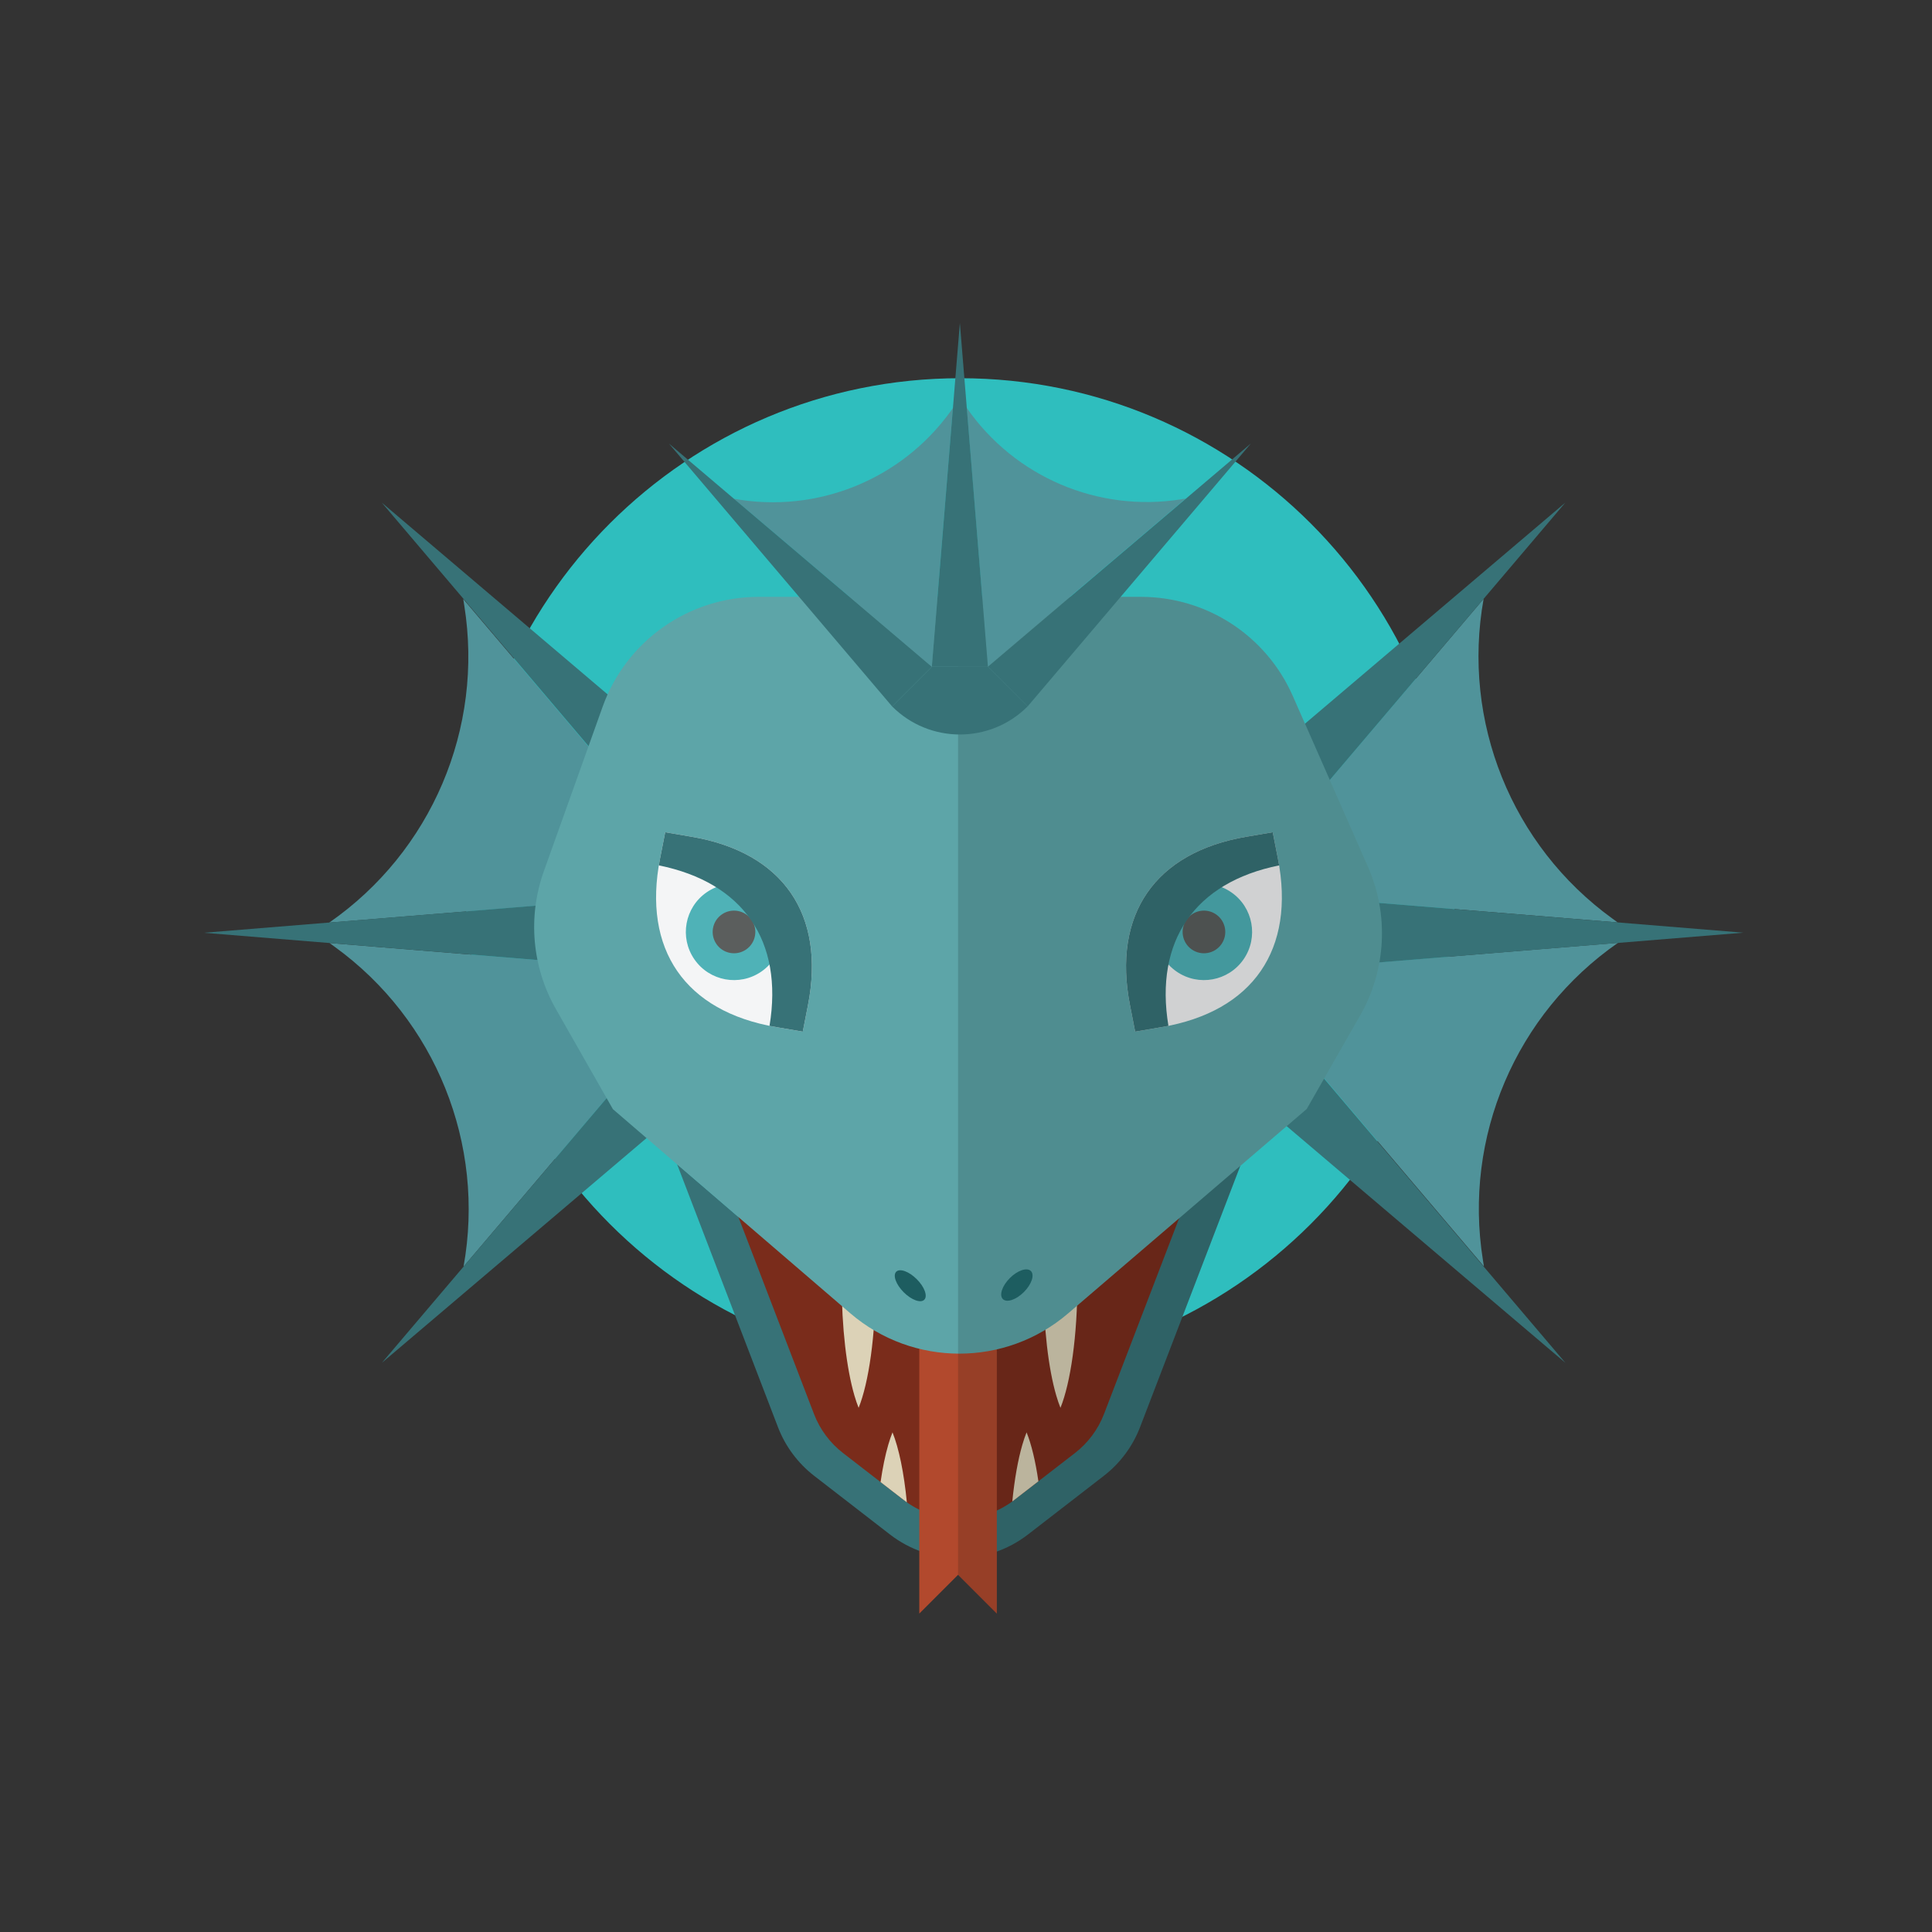<?xml version="1.0" encoding="UTF-8" standalone="no"?><!DOCTYPE svg PUBLIC "-//W3C//DTD SVG 1.1//EN" "http://www.w3.org/Graphics/SVG/1.1/DTD/svg11.dtd"><svg width="100%" height="100%" viewBox="0 0 7220 7220" version="1.1" xmlns="http://www.w3.org/2000/svg" xmlnsXlink="http://www.w3.org/1999/xlink" xmlSpace="preserve" xmlnsSerif="http://www.serif.com/" style="fill-rule:evenodd;clip-rule:evenodd;stroke-linejoin:round;stroke-miterlimit:2;"><rect x="0" y="0" width="7220" height="7220" fill="#333333" stroke="none"/><rect id="MM5" x="0.202" y="0.281" width="7219.25" height="7219.25" style="fill:none;"/><g id="BG"><path d="M5440.38,3265.12c0,1022.66 -829.033,1851.69 -1851.69,1851.69c-1022.66,-0 -1851.69,-829.03 -1851.69,-1851.69c0,-1022.66 829.029,-1851.69 1851.69,-1851.69c1022.66,0 1851.69,829.03 1851.69,1851.69" style="fill:#2fbebe;fill-rule:nonzero;"/><path d="M3100.07,4840.46l-569.884,-489.975l377.03,982.571c27.633,72.016 74.508,135.062 135.508,182.271l283.158,219.116c151.788,117.454 363.771,117.488 515.592,0.079l283.433,-219.183c61.05,-47.212 107.963,-110.296 135.617,-182.354l377,-982.5l-569.879,489.975c-278.184,239.179 -689.392,239.179 -967.575,-0" style="fill:#377277;fill-rule:nonzero;"/><path d="M4427.88,4496.92l-302.004,787.025c-22.137,57.704 -59.725,108.25 -108.612,146.071l-136.696,105.683l-90.354,69.88c-2.375,1.825 -4.755,3.645 -7.163,5.366c-117.104,85.763 -275.904,86.838 -394.083,3.254c-3.967,-2.791 -7.871,-5.691 -11.746,-8.687l-86.479,-66.917l-140.346,-108.608c-48.854,-37.792 -86.413,-88.304 -108.542,-145.979l-302.008,-787.088l456.475,392.484c222.85,191.608 552.229,191.608 775.05,-0l456.508,-392.484Z" style="fill:#7a2c1b;fill-rule:nonzero;"/><path d="M6045.37,3447.15l-1428.82,-116.587l927.887,-1092.77c-82.566,457.775 104.53,922.358 481.305,1195.15l19.629,14.208Z" style="fill:#50939a;fill-rule:nonzero;"/><path d="M5545.58,4732.74l-927.883,-1092.77l1428.82,-116.587c-382.084,265.308 -578.296,726.116 -504.767,1185.43l3.833,23.925Z" style="fill:#50939a;fill-rule:nonzero;"/><path d="M5849.55,1878.46l-1452.08,1232.98l219.1,219.1l1232.98,-1452.08Z" style="fill:#377277;fill-rule:nonzero;"/><path d="M5849.89,5092.85l-1232.99,-1452.09l-219.1,219.1l1452.09,1232.99Z" style="fill:#377277;fill-rule:nonzero;"/><path d="M6515.19,3485.49l-1898.63,-154.929l-0,309.854l1898.63,-154.925Z" style="fill:#377277;fill-rule:nonzero;"/><path d="M4397.47,3111.44l219.083,219.116l-0,309.85l-218.746,219.454l-0.337,-0.337c-206.58,-206.579 -206.58,-541.504 -0,-748.083" style="fill:#377277;fill-rule:nonzero;"/><path d="M1231.35,3524.16l1428.82,116.592l-927.884,1092.77c82.567,-457.771 -104.529,-922.359 -481.308,-1195.15l-19.625,-14.213Z" style="fill:#50939a;fill-rule:nonzero;"/><path d="M1731.14,2238.57l927.883,1092.77l-1428.82,116.587c382.079,-265.312 578.291,-726.121 504.762,-1185.43l-3.829,-23.925Z" style="fill:#50939a;fill-rule:nonzero;"/><path d="M1427.17,5092.85l1452.09,-1232.99l-219.1,-219.1l-1232.99,1452.09Z" style="fill:#377277;fill-rule:nonzero;"/><path d="M1426.83,1878.46l1232.99,1452.08l219.096,-219.1l-1452.08,-1232.98Z" style="fill:#377277;fill-rule:nonzero;"/><path d="M761.535,3485.82l1898.63,154.929l-0,-309.858l-1898.63,154.929Z" style="fill:#377277;fill-rule:nonzero;"/><path d="M2879.26,3859.86l-219.088,-219.113l0,-309.854l218.746,-219.454l0.342,0.342c206.575,206.575 206.575,541.504 -0,748.079" style="fill:#377277;fill-rule:nonzero;"/><path d="M3272.03,4791.4c0,-200.734 -25.462,-375.992 -63.312,-469.75c-5.554,13.77 -10.846,29.291 -15.829,46.395c-28.946,99.396 -47.484,252.092 -47.484,423.355c0,171.266 18.538,324.004 47.492,423.358c4.979,17.125 10.267,32.637 15.821,46.396c37.85,-93.759 63.312,-269.017 63.312,-469.754" style="fill:#dcd2b7;fill-rule:nonzero;"/><path d="M4026.32,4791.4c-0,-200.734 -25.463,-375.992 -63.313,-469.75c-5.554,13.77 -10.845,29.291 -15.829,46.395c-28.946,99.396 -47.483,252.092 -47.483,423.355c-0,171.266 18.537,324.004 47.492,423.358c4.979,17.125 10.266,32.637 15.82,46.396c37.85,-93.759 63.313,-269.017 63.313,-469.754" style="fill:#dcd2b7;fill-rule:nonzero;"/><path d="M3388.97,5614.21c-3.967,-2.796 -7.875,-5.692 -11.746,-8.688l-86.479,-66.921c7.683,-53.279 17.408,-100.437 28.77,-139.4c4.975,-17.116 10.288,-32.612 15.817,-46.408c23.921,59.267 42.933,151.146 53.638,261.417" style="fill:#dcd2b7;fill-rule:nonzero;"/><path d="M3880.57,5535.7l-90.354,69.879c-2.375,1.825 -4.75,3.646 -7.158,5.371c8.266,-83.287 21.25,-155.933 37.495,-211.754c4.98,-17.117 10.28,-32.612 15.846,-46.408c18,44.554 33.2,107.533 44.171,182.912" style="fill:#dcd2b7;fill-rule:nonzero;"/><path d="M3725.19,4919.73l-0,1110.33l-72.425,-72.438l-72.442,-72.442l-72.437,72.442l-72.442,72.438l0,-1110.33l289.746,0Z" style="fill:#b2492d;fill-rule:nonzero;"/><path d="M5082.76,3795.26l-199.583,349.1l-891.53,763.867c-234.391,200.833 -580.275,200.533 -814.325,-0.696l-886.808,-762.462l-213.129,-374.175c-89.342,-156.85 -105.8,-344.884 -45.054,-514.871l219.658,-614.667c88.05,-246.392 321.471,-410.854 583.125,-410.854l1429.05,-0c245.492,-0 467.804,145.021 566.733,369.692l281.009,638.17c79.15,179.746 68.337,386.392 -29.146,556.896" style="fill:#5da5a8;fill-rule:nonzero;"/><path d="M4756.3,3110.13l19.321,98.591c66.529,339.675 -93.233,571.25 -434.396,629.663l-99.029,16.946l-19.317,-98.592c-66.529,-339.675 93.23,-571.25 434.392,-629.663l99.029,-16.945Z" style="fill:#f4f5f6;fill-rule:nonzero;"/><path d="M4601.45,3334.59c81.817,56.446 102.384,168.525 45.938,250.342c-56.442,81.817 -168.525,102.379 -250.338,45.938c-81.812,-56.442 -102.383,-168.525 -45.941,-250.342c56.445,-81.813 168.525,-102.379 250.341,-45.938" style="fill:#4fb2b7;fill-rule:nonzero;"/><path d="M4544.52,3417.11c36.241,25 45.354,74.65 20.354,110.892c-25.004,36.245 -74.654,45.354 -110.896,20.354c-36.246,-25.004 -45.354,-74.654 -20.35,-110.896c25,-36.242 74.65,-45.354 110.892,-20.35" style="fill:#5b5e5d;fill-rule:nonzero;"/><path d="M4756.3,3110.13l19.321,98.591c1.679,8.517 3.179,16.909 4.558,25.279c-315.47,63.634 -466.229,282.159 -413.704,599.667c-8.316,1.688 -16.687,3.267 -25.25,4.717l-99.029,16.946l-19.317,-98.592c-66.529,-339.675 93.23,-571.25 434.392,-629.663l99.029,-16.945Z" style="fill:#377277;fill-rule:nonzero;"/><path d="M2485.95,3110.13l-19.32,98.591c-66.53,339.675 93.233,571.25 434.395,629.663l99.03,16.946l19.316,-98.592c66.529,-339.675 -93.229,-571.25 -434.391,-629.663l-99.03,-16.945Z" style="fill:#f4f5f6;fill-rule:nonzero;"/><path d="M2640.8,3334.59c-81.816,56.446 -102.379,168.525 -45.937,250.342c56.442,81.817 168.525,102.379 250.342,45.938c81.812,-56.442 102.379,-168.525 45.937,-250.342c-56.446,-81.813 -168.525,-102.379 -250.342,-45.938" style="fill:#4fb2b7;fill-rule:nonzero;"/><path d="M2697.73,3417.11c-36.242,25 -45.354,74.65 -20.35,110.892c25,36.245 74.65,45.354 110.892,20.354c36.246,-25.004 45.354,-74.654 20.354,-110.896c-25.004,-36.242 -74.654,-45.354 -110.896,-20.35" style="fill:#5b5e5d;fill-rule:nonzero;"/><path d="M2485.95,3110.13l-19.32,98.591c-1.68,8.517 -3.18,16.909 -4.559,25.279c315.471,63.634 466.229,282.159 413.704,599.667c8.317,1.688 16.692,3.267 25.25,4.717l99.03,16.946l19.316,-98.592c66.529,-339.675 -93.229,-571.25 -434.391,-629.663l-99.03,-16.945Z" style="fill:#377277;fill-rule:nonzero;"/><g opacity="0.15"><path d="M5082.76,3795.27l-199.575,349.1l-248.146,212.605l-374.52,976.029c-27.634,72.058 -74.563,135.133 -135.625,182.325l-283.421,219.208c-35.934,27.763 -75.217,48.95 -116.292,63.567l0,231.962l-144.871,-144.866l0,-3654.68l683.854,-0c245.471,-0 467.805,145 566.713,369.675l281.012,638.187c79.155,179.721 68.355,386.367 -29.129,556.883" style="fill:#030404;fill-rule:nonzero;"/></g><path d="M3561.14,1525.01l-78.892,966.788l-739.404,-627.838c309.746,55.867 624.104,-70.729 808.679,-325.667l9.617,-13.283Z" style="fill:#50939a;fill-rule:nonzero;"/><path d="M4431.01,1863.19l-739.405,627.842l-78.891,-966.792c179.521,258.53 491.321,391.296 802.108,341.542l16.188,-2.592Z" style="fill:#50939a;fill-rule:nonzero;"/><path d="M2499.71,1657.51l834.283,982.534l148.25,-148.25l-982.533,-834.284Z" style="fill:#377277;fill-rule:nonzero;"/><path d="M4674.68,1657.28l-982.534,834.283l148.255,148.255l834.279,-982.538Z" style="fill:#377277;fill-rule:nonzero;"/><path d="M3587.08,1207.12l-104.83,1284.68l209.659,-0l-104.829,-1284.68Z" style="fill:#377277;fill-rule:nonzero;"/><path d="M3333.99,2640.04l148.259,-148.242l209.658,0l148.492,148.013l-0.234,0.229c-139.771,139.779 -366.396,139.779 -506.175,-0" style="fill:#377277;fill-rule:nonzero;"/><path d="M3852.51,4749.95c14.467,14.466 2.738,49.645 -26.192,78.575c-28.929,28.933 -64.112,40.658 -78.579,26.195c-14.466,-14.466 -2.741,-49.65 26.196,-78.579c28.929,-28.933 64.108,-40.662 78.575,-26.191" style="fill:#1d5d60;fill-rule:nonzero;"/><path d="M3454.02,4857.24c-13.479,13.479 -47.863,0.954 -76.796,-27.975c-28.929,-28.933 -41.458,-63.312 -27.979,-76.796c13.483,-13.479 47.866,-0.95 76.796,27.98c28.933,28.933 41.454,63.316 27.979,76.791" style="fill:#1d5d60;fill-rule:nonzero;"/></g></svg>